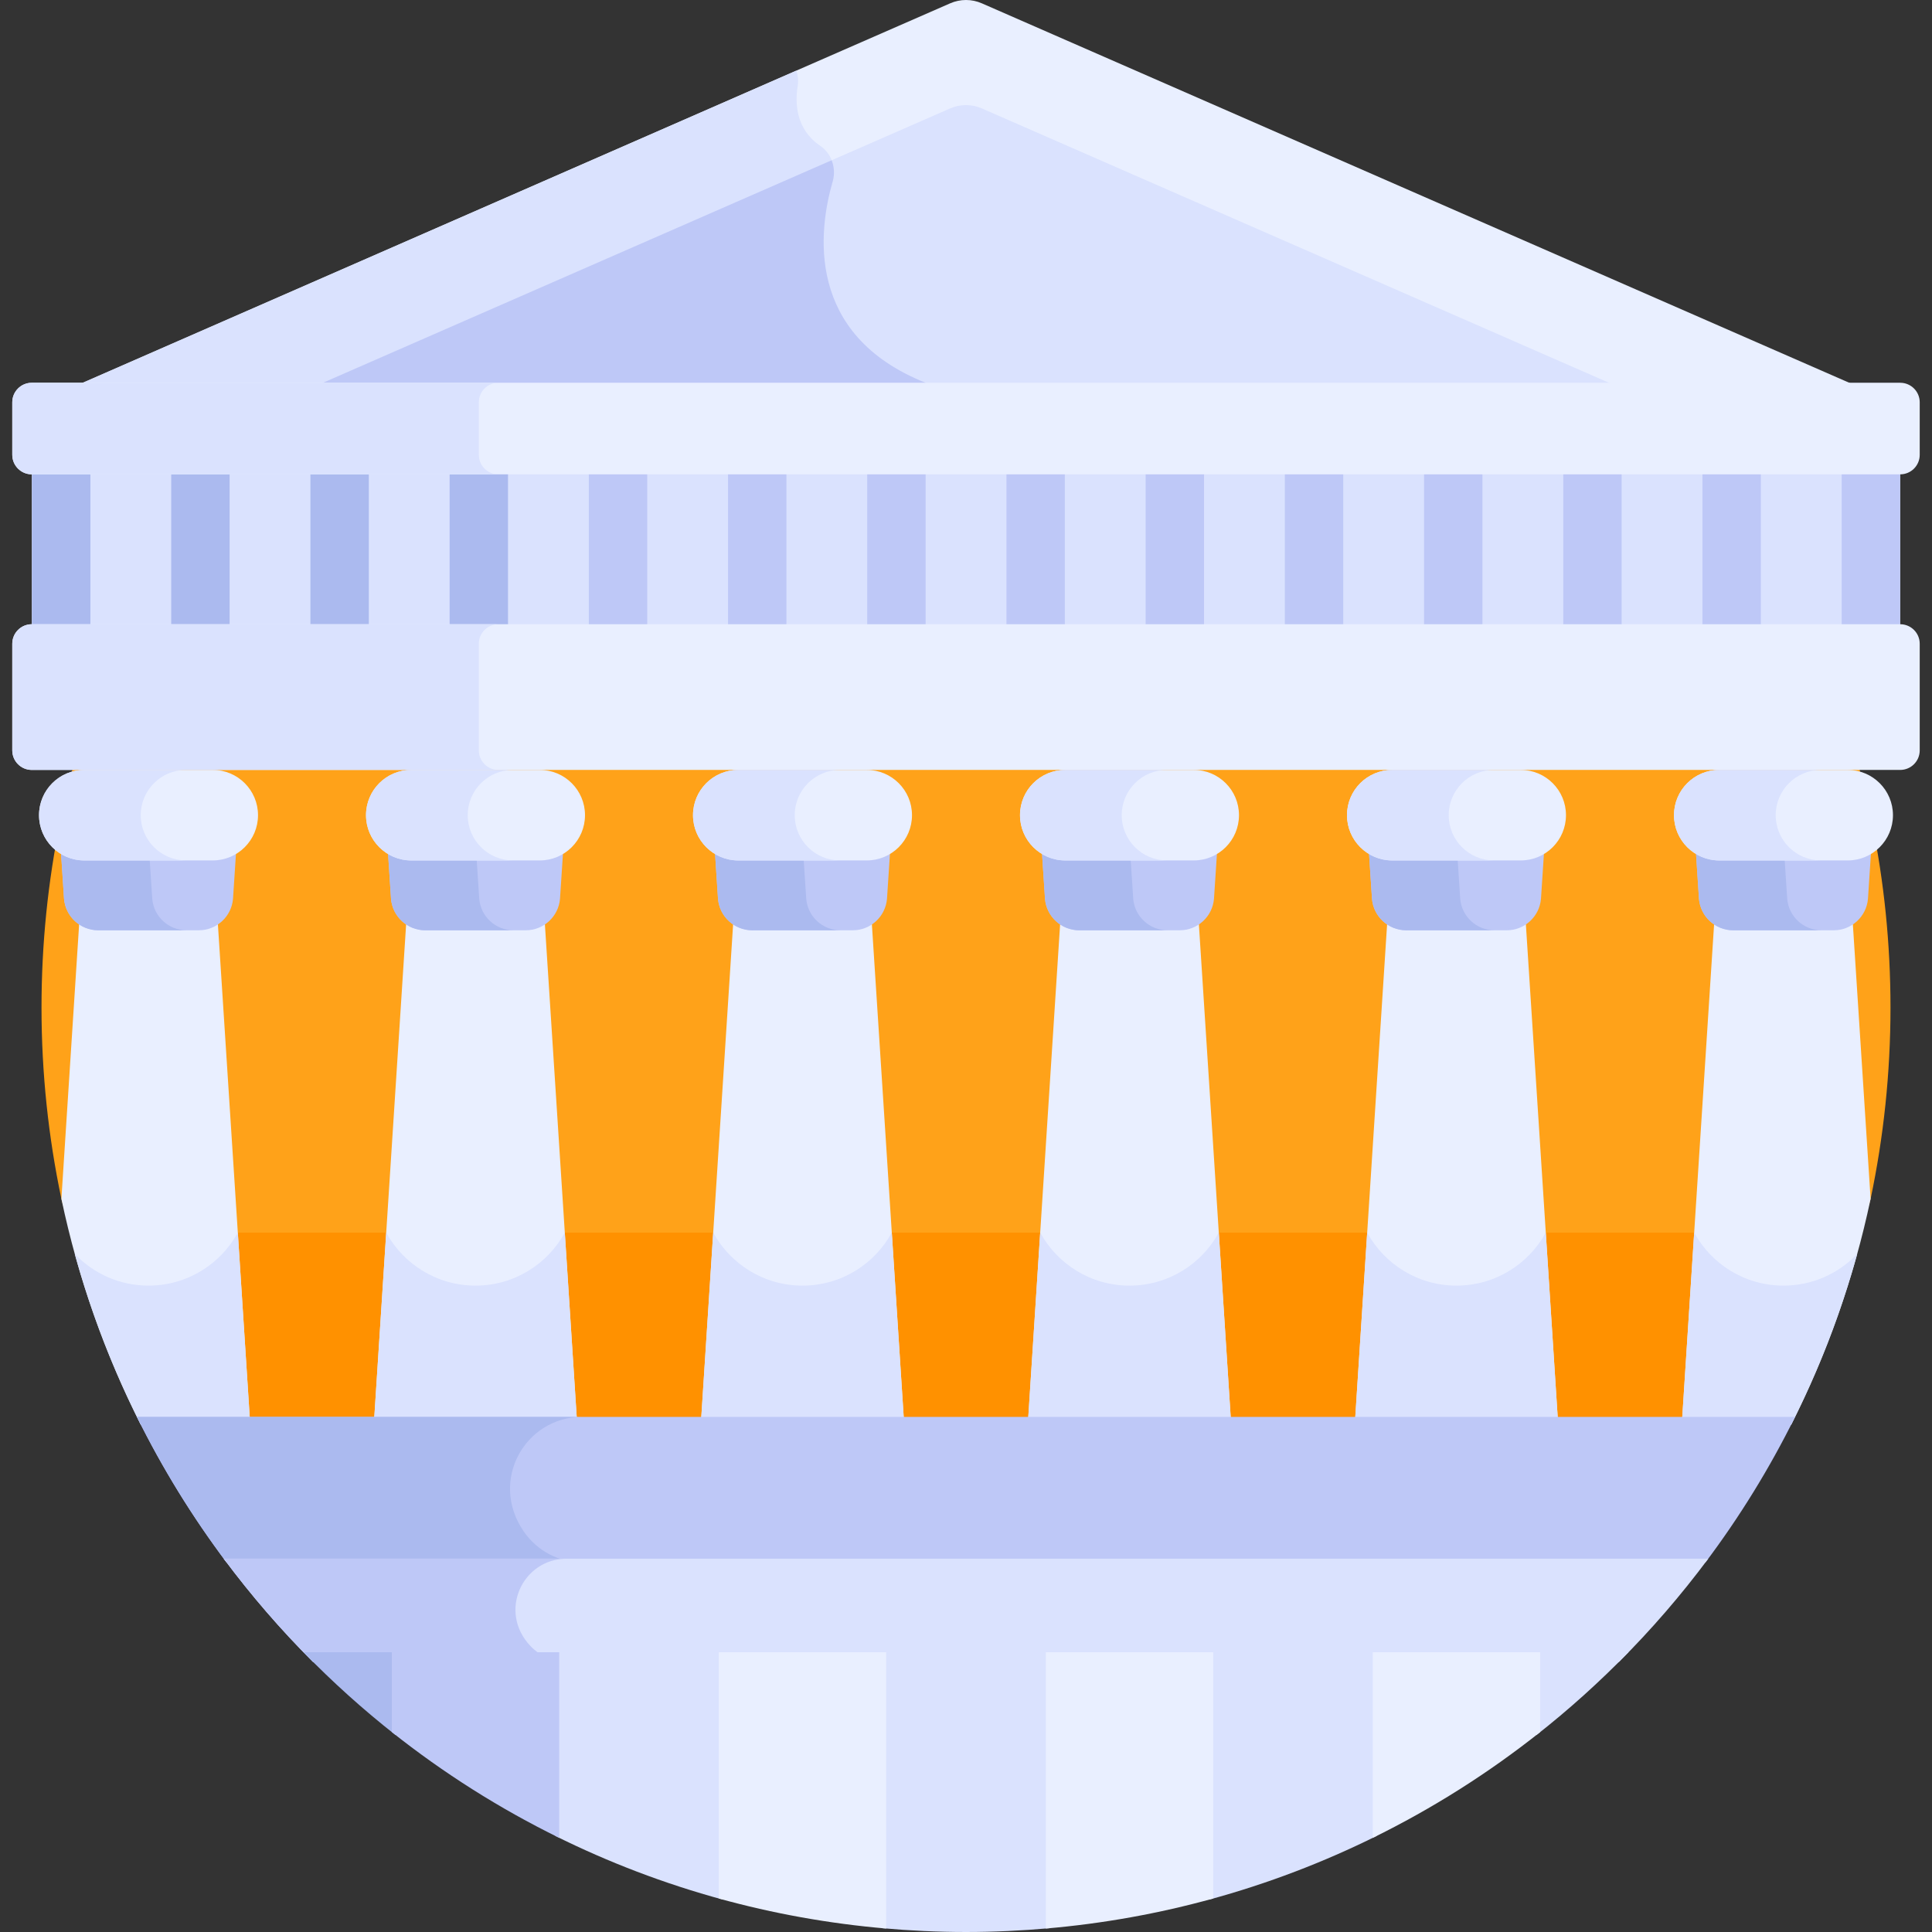 <svg id="Layer_1" enable-background="new 0 0 512 512" height="512" viewBox="0 0 512 512" width="512" xmlns="http://www.w3.org/2000/svg"><rect x="0" y="0" width="512" height="512" fill="#333333" stroke="none"/><g><path d="m256 426.753c216.101 0 239.728-109.028 239.728-109.028 3.446-16.367 5.271-33.331 5.271-50.723 0-135.309-109.689-244.998-244.998-244.998s-244.999 109.689-244.999 244.998c0 17.399 1.826 34.369 5.275 50.742.381 1.696 25.33 109.009 239.723 109.009z" fill="#ffa219"/><path d="m19.385 326.657c11.153 26.046 58.519 100.096 236.615 100.096 178.099 0 225.463-74.051 236.615-100.096z" fill="#ff9100"/><path d="m260.185.877c-2.672-1.169-5.698-1.169-8.37 0l-233.84 102.29h476.05z" fill="#e9efff"/><path d="m245.301 103.167v-1.73c-32.007-12.736-28.367-40.448-24.633-53.326 1.029-3.549-.257-7.405-3.314-9.482-6.416-4.36-6.696-11.196-5.97-15.792.223-1.411.089-2.82-.333-4.129l-193.076 84.459z" fill="#dae2fe"/><path d="m251.815 28.726-170.175 74.441h348.72l-170.175-74.441c-2.672-1.169-5.698-1.169-8.37 0z" fill="#dae2fe"/><path d="m245.301 103.167v-1.73c-32.007-12.736-28.367-40.448-24.633-53.326.551-1.902.419-3.883-.275-5.64l-138.753 60.696z" fill="#bec8f7"/><path d="m52.674 244.471h-26.63c-1.818 0-3.517-.538-4.946-1.464l-4.826 74.717c4.435 21.067 11.574 41.135 21.042 59.827h28.997l-8.691-134.545c-1.429.926-3.127 1.465-4.946 1.465z" fill="#e9efff"/><g><path d="m39.36 340.702c-7.693 0-14.628-3.229-19.539-8.398 4.352 15.777 10.235 30.918 17.493 45.248h28.997l-3.287-50.894c-4.574 8.367-13.456 14.044-23.664 14.044z" fill="#dae2fe"/></g><path d="m144.277 243.006c-1.429.926-3.128 1.464-4.946 1.464h-26.63c-1.818 0-3.517-.538-4.946-1.464l-8.691 134.544h53.903z" fill="#e9efff"/><g><path d="m126.016 340.702c-10.208 0-19.09-5.676-23.664-14.045l-3.287 50.894h53.903l-3.288-50.894c-4.574 8.368-13.456 14.045-23.664 14.045z" fill="#dae2fe"/></g><path d="m230.933 243.006c-1.429.926-3.128 1.464-4.946 1.464h-26.63c-1.818 0-3.517-.538-4.946-1.464l-8.691 134.544h53.903z" fill="#e9efff"/><g><path d="m212.672 340.702c-10.209 0-19.09-5.676-23.664-14.045l-3.288 50.894h53.903l-3.288-50.894c-4.573 8.368-13.455 14.045-23.663 14.045z" fill="#dae2fe"/></g><path d="m317.589 243.006c-1.429.926-3.128 1.464-4.946 1.464h-26.63c-1.818 0-3.517-.538-4.946-1.464l-8.691 134.544h53.903z" fill="#e9efff"/><g><path d="m299.328 340.702c-10.209 0-19.09-5.676-23.664-14.045l-3.288 50.894h53.903l-3.287-50.894c-4.574 8.368-13.455 14.045-23.664 14.045z" fill="#dae2fe"/></g><path d="m404.245 243.006c-1.429.926-3.128 1.464-4.946 1.464h-26.63c-1.818 0-3.517-.538-4.946-1.464l-8.691 134.544h53.903z" fill="#e9efff"/><g><path d="m385.984 340.702c-10.208 0-19.09-5.676-23.664-14.045l-3.288 50.894h53.903l-3.288-50.894c-4.573 8.368-13.454 14.045-23.663 14.045z" fill="#dae2fe"/></g><path d="m490.901 243.006c-1.429.926-3.128 1.464-4.946 1.464h-26.63c-1.818 0-3.517-.538-4.946-1.464l-8.691 134.544h28.997c9.467-18.691 16.606-38.76 21.042-59.826z" fill="#e9efff"/><g><path d="m472.64 340.702c-10.208 0-19.09-5.677-23.664-14.045l-3.288 50.894h28.998c7.258-14.33 13.142-29.471 17.494-45.248-4.911 5.17-11.847 8.399-19.54 8.399z" fill="#dae2fe"/></g><g><path d="m56.383 224.928h-34.047c-2.338 0-4.513-.68-6.357-1.837l.989 15.084c.39 4.724 4.337 8.359 9.077 8.359h26.63c4.74 0 8.687-3.635 9.077-8.359l.988-15.083c-1.844 1.156-4.019 1.836-6.357 1.836z" fill="#bec8f7"/></g><g><path d="m143.039 224.928h-34.046c-2.338 0-4.513-.68-6.357-1.837l.989 15.084c.39 4.724 4.337 8.359 9.077 8.359h26.63c4.74 0 8.687-3.635 9.077-8.359l.988-15.083c-1.845 1.156-4.02 1.836-6.358 1.836z" fill="#bec8f7"/></g><g><path d="m229.695 224.928h-34.046c-2.338 0-4.513-.68-6.357-1.837l.988 15.084c.39 4.724 4.337 8.359 9.077 8.359h26.63c4.74 0 8.687-3.635 9.077-8.359l.988-15.083c-1.844 1.156-4.019 1.836-6.357 1.836z" fill="#bec8f7"/></g><g><path d="m316.351 224.928h-34.046c-2.338 0-4.513-.68-6.357-1.837l.988 15.084c.39 4.724 4.337 8.359 9.077 8.359h26.63c4.74 0 8.687-3.635 9.077-8.359l.988-15.083c-1.844 1.156-4.019 1.836-6.357 1.836z" fill="#bec8f7"/></g><g><path d="m403.007 224.928h-34.046c-2.338 0-4.513-.68-6.357-1.837l.988 15.084c.39 4.724 4.337 8.359 9.077 8.359h26.63c4.74 0 8.687-3.635 9.077-8.359l.988-15.083c-1.844 1.156-4.019 1.836-6.357 1.836z" fill="#bec8f7"/></g><g><path d="m489.663 224.928h-34.046c-2.338 0-4.513-.68-6.357-1.837l.988 15.084c.39 4.724 4.337 8.359 9.077 8.359h26.63c4.74 0 8.687-3.635 9.077-8.359l.988-15.083c-1.844 1.156-4.019 1.836-6.357 1.836z" fill="#bec8f7"/></g><g><path d="m40.348 238.175-.868-13.247h-17.143c-2.338 0-4.513-.68-6.358-1.837l.989 15.084c.39 4.724 4.337 8.359 9.077 8.359h23.38c-4.74 0-8.687-3.635-9.077-8.359z" fill="#abbaef"/></g><g><path d="m127.004 238.175-.868-13.247h-17.144c-2.338 0-4.513-.68-6.357-1.837l.988 15.084c.39 4.724 4.337 8.359 9.077 8.359h23.38c-4.739 0-8.686-3.635-9.076-8.359z" fill="#abbaef"/></g><g><path d="m213.66 238.175-.868-13.247h-17.144c-2.338 0-4.513-.68-6.357-1.837l.988 15.084c.39 4.724 4.337 8.359 9.077 8.359h23.38c-4.738 0-8.686-3.635-9.076-8.359z" fill="#abbaef"/></g><g><path d="m300.316 238.175-.868-13.247h-17.144c-2.338 0-4.513-.68-6.357-1.837l.989 15.084c.39 4.724 4.337 8.359 9.077 8.359h23.38c-4.739 0-8.687-3.635-9.077-8.359z" fill="#abbaef"/></g><g><path d="m386.973 238.175-.868-13.247h-17.144c-2.338 0-4.513-.68-6.357-1.837l.989 15.084c.39 4.724 4.337 8.359 9.077 8.359h23.381c-4.741 0-8.689-3.635-9.078-8.359z" fill="#abbaef"/></g><g><path d="m473.629 238.175-.868-13.247h-17.144c-2.338 0-4.513-.68-6.357-1.837l.988 15.084c.39 4.724 4.337 8.359 9.077 8.359h23.38c-4.739 0-8.686-3.635-9.076-8.359z" fill="#abbaef"/></g><path d="m60.068 414.102h391.864c9.065-12.055 17.033-24.978 23.779-38.614h-439.422c6.746 13.636 14.714 26.559 23.779 38.614z" fill="#bec8f7"/><path d="m138.814 405.878c-9.314-13.519.391-30.39 15.461-30.39h-117.986c6.746 13.636 14.714 26.559 23.779 38.614h94.465c-6.27 0-12.162-3.061-15.719-8.224z" fill="#abbaef"/><path d="m8.429 123.139h495.141v46.003h-495.141z" fill="#dae2fe"/><g><path d="m16.222 173.163c-4.274 0-7.737-3.464-7.737-7.737v-39.717c0-4.274 3.464-7.737 7.737-7.737 4.274 0 7.737 3.464 7.737 7.737v39.717c0 4.274-3.464 7.737-7.737 7.737z" fill="#abbaef"/></g><g><path d="m53.112 173.163c-4.274 0-7.737-3.464-7.737-7.737v-39.717c0-4.274 3.464-7.737 7.737-7.737 4.274 0 7.737 3.464 7.737 7.737v39.717c.001 4.274-3.463 7.737-7.737 7.737z" fill="#abbaef"/></g><g><path d="m90.003 173.163c-4.274 0-7.737-3.464-7.737-7.737v-39.717c0-4.274 3.464-7.737 7.737-7.737s7.737 3.464 7.737 7.737v39.717c0 4.274-3.464 7.737-7.737 7.737z" fill="#abbaef"/></g><g><path d="m126.893 173.163c-4.274 0-7.737-3.464-7.737-7.737v-39.717c0-4.274 3.464-7.737 7.737-7.737 4.274 0 7.737 3.464 7.737 7.737v39.717c.001 4.274-3.463 7.737-7.737 7.737z" fill="#abbaef"/></g><g><path d="m163.783 173.163c-4.274 0-7.737-3.464-7.737-7.737v-39.717c0-4.274 3.464-7.737 7.737-7.737s7.737 3.464 7.737 7.737v39.717c0 4.274-3.464 7.737-7.737 7.737z" fill="#bec8f7"/></g><g><path d="m200.673 173.163c-4.274 0-7.737-3.464-7.737-7.737v-39.717c0-4.274 3.464-7.737 7.737-7.737s7.737 3.464 7.737 7.737v39.717c.001 4.274-3.463 7.737-7.737 7.737z" fill="#bec8f7"/></g><g><path d="m237.564 173.163c-4.274 0-7.737-3.464-7.737-7.737v-39.717c0-4.274 3.464-7.737 7.737-7.737s7.737 3.464 7.737 7.737v39.717c0 4.274-3.464 7.737-7.737 7.737z" fill="#bec8f7"/></g><g><path d="m274.454 173.163c-4.274 0-7.737-3.464-7.737-7.737v-39.717c0-4.274 3.464-7.737 7.737-7.737s7.737 3.464 7.737 7.737v39.717c0 4.274-3.463 7.737-7.737 7.737z" fill="#bec8f7"/></g><g><path d="m311.345 173.163c-4.274 0-7.737-3.464-7.737-7.737v-39.717c0-4.274 3.464-7.737 7.737-7.737s7.737 3.464 7.737 7.737v39.717c0 4.274-3.464 7.737-7.737 7.737z" fill="#bec8f7"/></g><g><path d="m348.235 173.163c-4.274 0-7.737-3.464-7.737-7.737v-39.717c0-4.274 3.464-7.737 7.737-7.737s7.737 3.464 7.737 7.737v39.717c.001 4.274-3.463 7.737-7.737 7.737z" fill="#bec8f7"/></g><g><path d="m385.125 173.163c-4.274 0-7.737-3.464-7.737-7.737v-39.717c0-4.274 3.464-7.737 7.737-7.737s7.737 3.464 7.737 7.737v39.717c0 4.274-3.464 7.737-7.737 7.737z" fill="#bec8f7"/></g><g><path d="m422.015 173.163c-4.274 0-7.737-3.464-7.737-7.737v-39.717c0-4.274 3.464-7.737 7.737-7.737s7.737 3.464 7.737 7.737v39.717c.001 4.274-3.463 7.737-7.737 7.737z" fill="#bec8f7"/></g><g><path d="m458.906 173.163c-4.274 0-7.737-3.464-7.737-7.737v-39.717c0-4.274 3.464-7.737 7.737-7.737s7.737 3.464 7.737 7.737v39.717c0 4.274-3.463 7.737-7.737 7.737z" fill="#bec8f7"/></g><g><path d="m495.796 173.163c-4.274 0-7.737-3.464-7.737-7.737v-39.717c0-4.274 3.464-7.737 7.737-7.737 4.274 0 7.737 3.464 7.737 7.737v39.717c.001 4.274-3.463 7.737-7.737 7.737z" fill="#bec8f7"/></g><path d="m452.704 413.07h-393.407c7.214 9.698 15.124 18.847 23.663 27.367h346.08c8.539-8.52 16.45-17.669 23.664-27.367z" fill="#dae2fe"/><path d="m150.17 413.07h-90.874c7.214 9.698 15.124 18.847 23.663 27.367h67.46c-3.705 0-7.252-1.513-9.811-4.191-8.735-9.142-2.136-23.176 9.562-23.176z" fill="#bec8f7"/><path d="m56.383 204.04h-34.046c-6.623 0-11.992 5.369-11.992 11.992s5.369 11.992 11.992 11.992h34.046c6.623 0 11.992-5.369 11.992-11.992-.001-6.624-5.369-11.992-11.992-11.992z" fill="#e9efff"/><path d="m37.296 216.031c0-6.623 5.369-11.992 11.992-11.992h-26.951c-6.623 0-11.992 5.369-11.992 11.992s5.369 11.992 11.992 11.992h26.952c-6.624 0-11.993-5.369-11.993-11.992z" fill="#dae2fe"/><path d="m503.57 165.426h-495.141c-2.859 0-5.176 2.318-5.176 5.177v28.261c0 2.859 2.318 5.177 5.176 5.177h495.141c2.859 0 5.177-2.318 5.177-5.177v-28.261c0-2.86-2.318-5.177-5.177-5.177z" fill="#e9efff"/><path d="m503.57 101.436h-495.141c-2.859 0-5.176 2.318-5.176 5.176v13.919c0 2.859 2.318 5.176 5.176 5.176h495.141c2.859 0 5.177-2.318 5.177-5.176v-13.919c0-2.858-2.318-5.176-5.177-5.176z" fill="#e9efff"/><path d="m126.893 198.863v-28.261c0-2.859 2.318-5.177 5.177-5.177h-123.64c-2.859 0-5.177 2.318-5.177 5.177v28.261c0 2.859 2.318 5.177 5.177 5.177h123.64c-2.859 0-5.177-2.318-5.177-5.177z" fill="#dae2fe"/><path d="m126.893 120.532v-13.919c0-2.859 2.318-5.176 5.177-5.176h-123.64c-2.859 0-5.177 2.318-5.177 5.176v13.919c0 2.859 2.318 5.176 5.177 5.176h123.64c-2.859 0-5.177-2.317-5.177-5.176z" fill="#dae2fe"/><path d="m104.868 459.842v-21.985h-24.436c7.645 7.855 15.802 15.209 24.436 21.985z" fill="#abbaef"/><path d="m147.164 486.539c14.073 6.99 28.912 12.666 44.36 16.869v-65.551h-44.36z" fill="#dae2fe"/><path d="m278.18 437.857h-44.36v73.133c7.307.656 14.702 1.01 22.18 1.01s14.872-.354 22.18-1.01z" fill="#dae2fe"/><path d="m320.476 503.408c15.448-4.203 30.286-9.879 44.36-16.869v-48.682h-44.36z" fill="#dae2fe"/><path d="m407.132 459.842c8.634-6.776 16.79-14.13 24.436-21.985h-24.436z" fill="#dae2fe"/><path d="m103.836 459.016c13.676 10.852 28.538 20.269 44.36 28.035v-49.194h-44.36z" fill="#bec8f7"/><g fill="#e9efff"><path d="m190.492 503.129c14.304 3.96 29.133 6.65 44.36 7.953v-73.224h-44.36z"/><path d="m277.148 511.082c15.227-1.302 30.056-3.993 44.36-7.953v-65.272h-44.36z"/><path d="m363.804 487.052c15.822-7.766 30.684-17.183 44.36-28.035v-21.159h-44.36z"/><path d="m143.039 204.04h-34.046c-6.623 0-11.992 5.369-11.992 11.992s5.369 11.992 11.992 11.992h34.046c6.623 0 11.992-5.369 11.992-11.992 0-6.624-5.369-11.992-11.992-11.992z"/></g><path d="m123.952 216.031c0-6.623 5.369-11.992 11.992-11.992h-26.952c-6.623 0-11.992 5.369-11.992 11.992s5.369 11.992 11.992 11.992h26.952c-6.623 0-11.992-5.369-11.992-11.992z" fill="#dae2fe"/><path d="m229.695 204.04h-34.046c-6.623 0-11.992 5.369-11.992 11.992s5.369 11.992 11.992 11.992h34.046c6.623 0 11.992-5.369 11.992-11.992 0-6.624-5.369-11.992-11.992-11.992z" fill="#e9efff"/><path d="m210.609 216.031c0-6.623 5.369-11.992 11.992-11.992h-26.952c-6.623 0-11.992 5.369-11.992 11.992s5.369 11.992 11.992 11.992h26.951c-6.623 0-11.991-5.369-11.991-11.992z" fill="#dae2fe"/><path d="m316.351 204.04h-34.046c-6.623 0-11.992 5.369-11.992 11.992s5.369 11.992 11.992 11.992h34.046c6.623 0 11.992-5.369 11.992-11.992 0-6.624-5.369-11.992-11.992-11.992z" fill="#e9efff"/><path d="m297.265 216.031c0-6.623 5.369-11.992 11.992-11.992h-26.952c-6.623 0-11.991 5.369-11.991 11.992s5.369 11.992 11.991 11.992h26.952c-6.624 0-11.992-5.369-11.992-11.992z" fill="#dae2fe"/><path d="m403.007 204.04h-34.046c-6.623 0-11.992 5.369-11.992 11.992s5.369 11.992 11.992 11.992h34.046c6.623 0 11.992-5.369 11.992-11.992 0-6.624-5.369-11.992-11.992-11.992z" fill="#e9efff"/><path d="m383.921 216.031c0-6.623 5.369-11.992 11.992-11.992h-26.952c-6.623 0-11.991 5.369-11.991 11.992s5.369 11.992 11.991 11.992h26.952c-6.623 0-11.992-5.369-11.992-11.992z" fill="#dae2fe"/><path d="m489.663 204.04h-34.046c-6.623 0-11.992 5.369-11.992 11.992s5.369 11.992 11.992 11.992h34.046c6.623 0 11.992-5.369 11.992-11.992 0-6.624-5.369-11.992-11.992-11.992z" fill="#e9efff"/><path d="m470.577 216.031c0-6.623 5.369-11.992 11.992-11.992h-26.952c-6.623 0-11.991 5.369-11.991 11.992s5.369 11.992 11.991 11.992h26.952c-6.623 0-11.992-5.369-11.992-11.992z" fill="#dae2fe"/></g></svg>